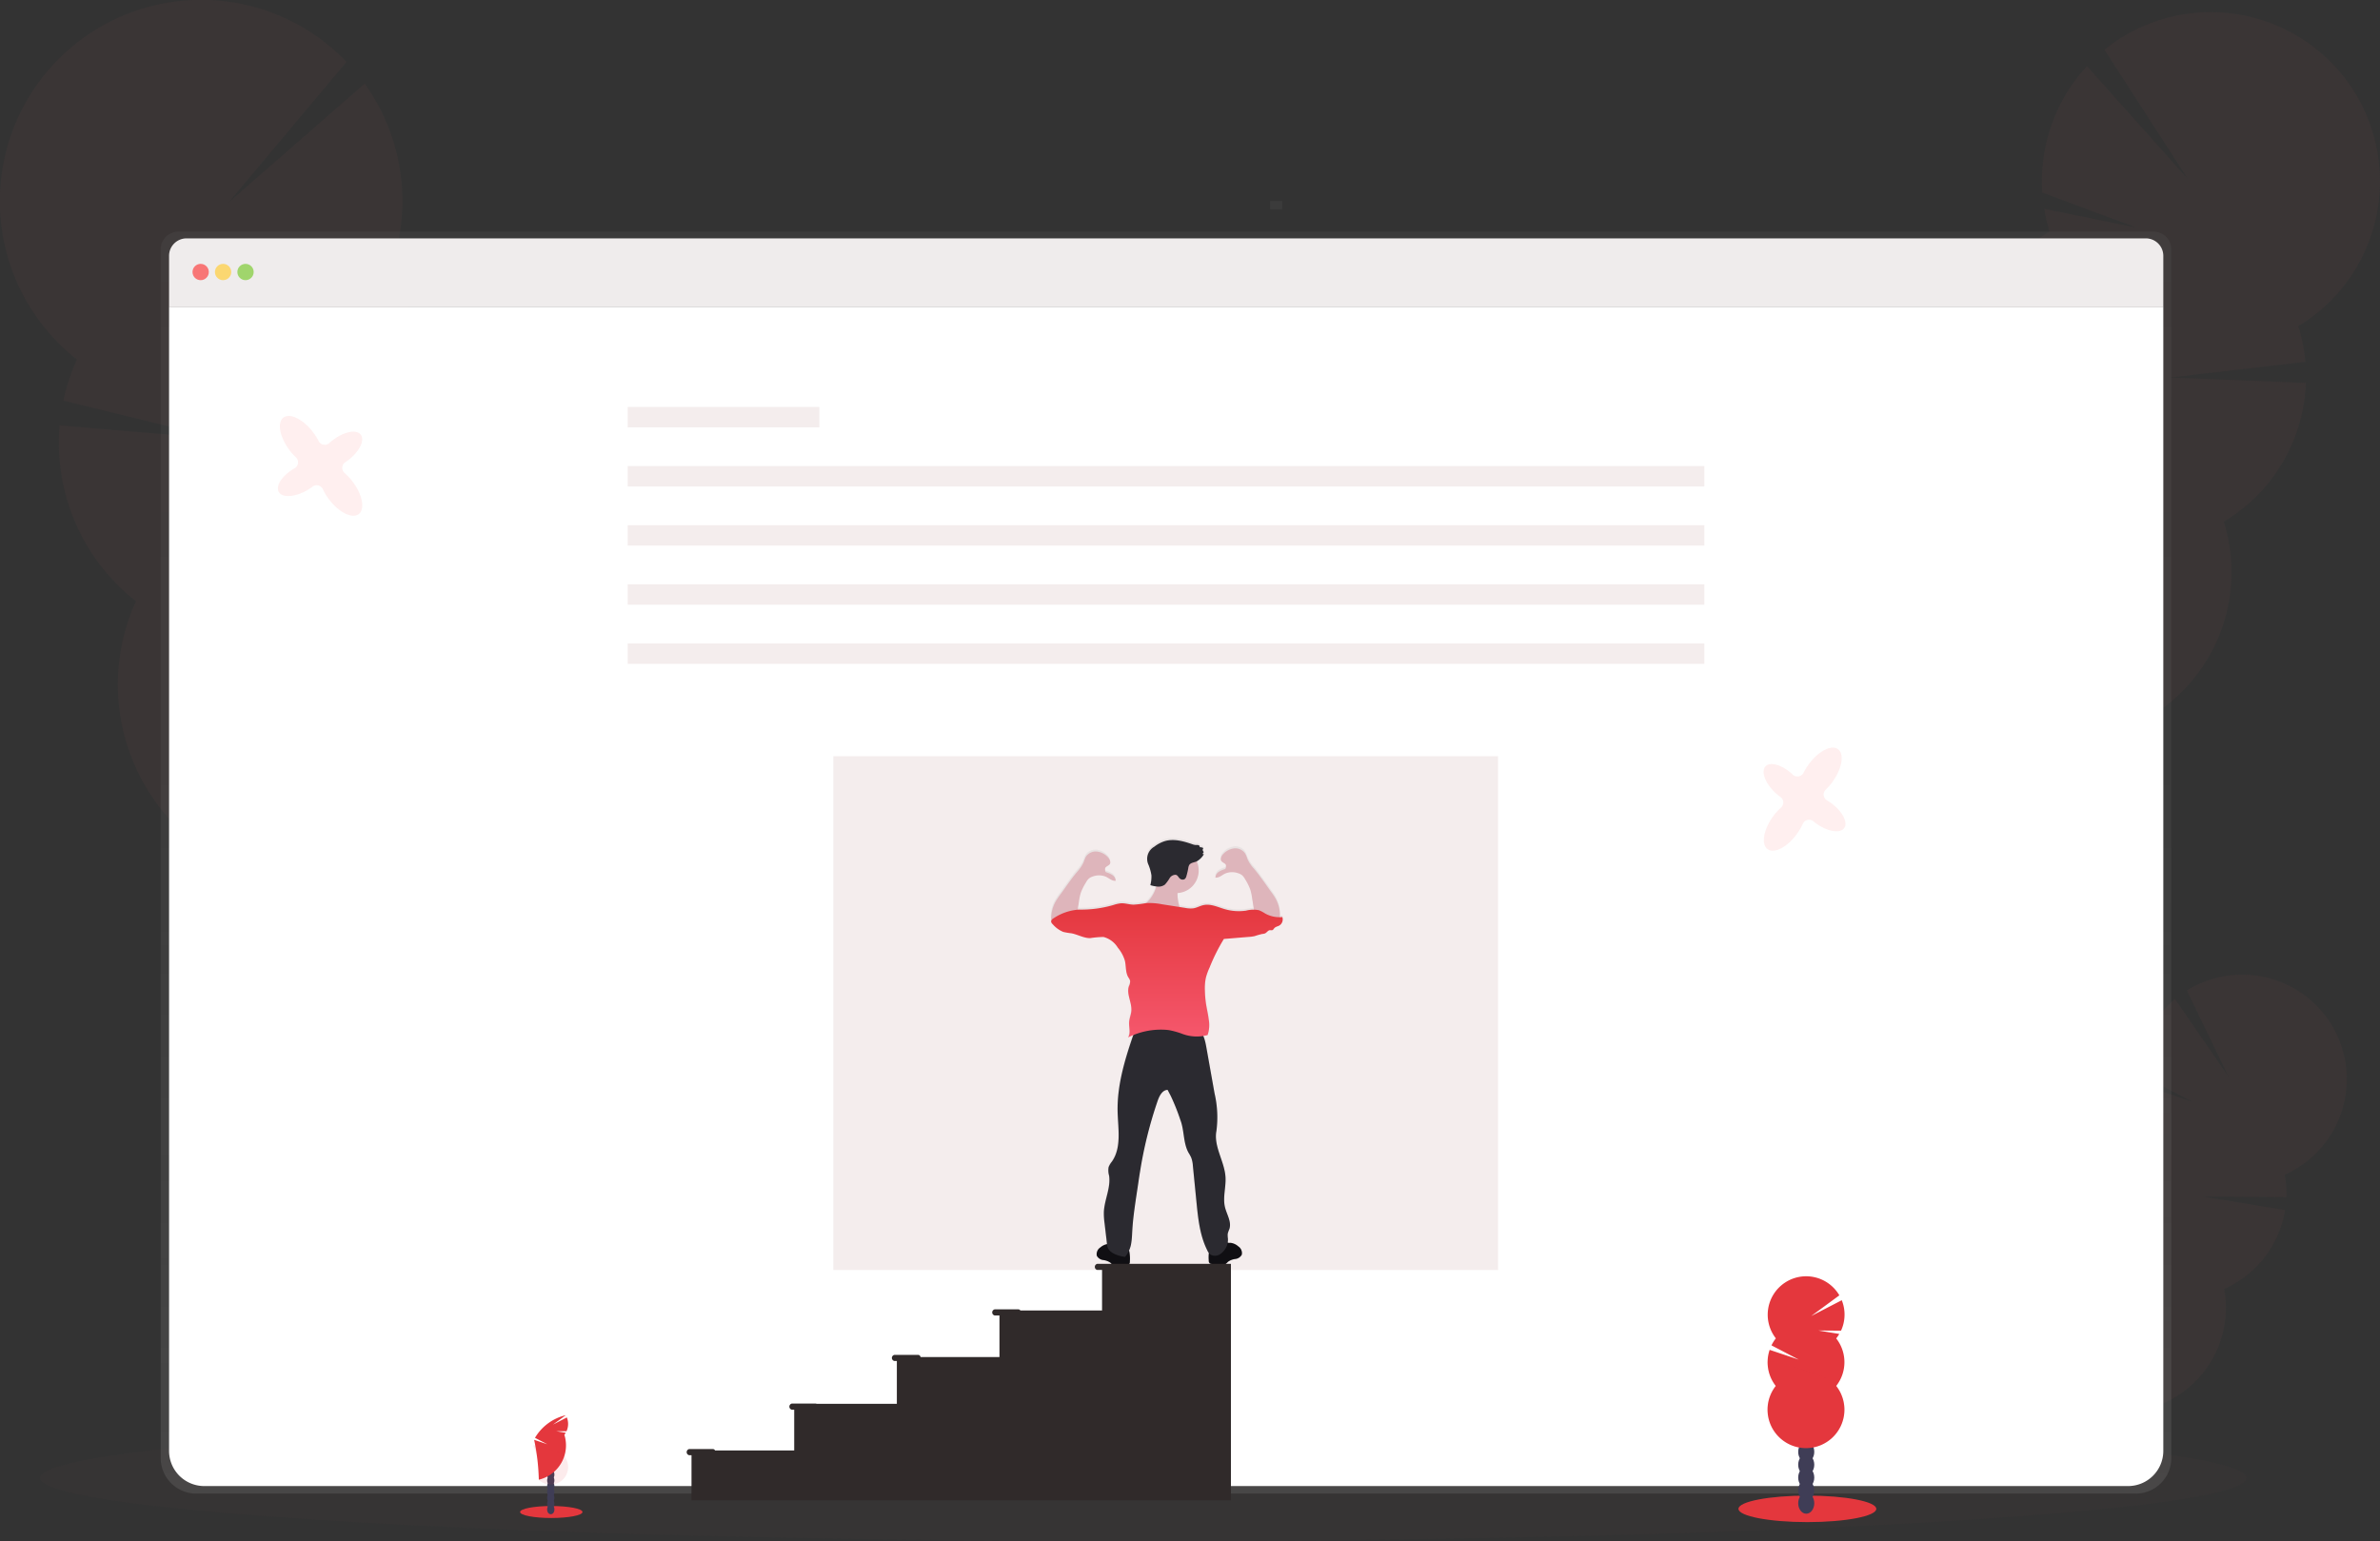 <svg xmlns="http://www.w3.org/2000/svg" xmlns:xlink="http://www.w3.org/1999/xlink" width="532" height="344.555" viewBox="0 0 532 344.555">
  <rect x="0" y="0" width="532" height="344.555" fill="#333333" stroke="none"/>
  <defs>
    <linearGradient id="linear-gradient" x1="0.5" y1="1" x2="0.5" gradientUnits="objectBoundingBox">
      <stop offset="0" stop-color="gray" stop-opacity="0.251"/>
      <stop offset="0.54" stop-color="gray" stop-opacity="0.122"/>
      <stop offset="1" stop-color="gray" stop-opacity="0.102"/>
    </linearGradient>
    <linearGradient id="linear-gradient-2" x1="-18.117" y1="168.355" x2="-18.117" y2="167.355" xlink:href="#linear-gradient"/>
    <linearGradient id="linear-gradient-3" y2="0" xlink:href="#linear-gradient"/>
    <linearGradient id="linear-gradient-4" x1="0.5" x2="0.5" y2="1" gradientUnits="objectBoundingBox">
      <stop offset="0" stop-color="#e4373d"/>
      <stop offset="1" stop-color="#f5576c"/>
    </linearGradient>
  </defs>
  <g id="sobreSvg" transform="translate(-0.102 -0.095)">
    <ellipse id="Elipse_6" data-name="Elipse 6" cx="246.588" cy="14.13" rx="246.588" ry="14.13" transform="translate(9.062 316.39)" fill="#563d3d" opacity="0.1"/>
    <g id="Grupo_9" data-name="Grupo 9" transform="translate(450.368 217.994)" opacity="0.2">
      <path id="Caminho_36" data-name="Caminho 36" d="M1013,788.411a8.077,8.077,0,0,1-.789,1.217q-3.938-2.776-8.008-5.438c.055-.114.114-.232.178-.346a7.677,7.677,0,0,1,2.735-2.972,4.572,4.572,0,0,1,4.558-.392,4.645,4.645,0,0,1,2.252,4,7.676,7.676,0,0,1-.925,3.929Z" transform="translate(-1004.2 -675.251)" fill="#563d3d"/>
      <ellipse id="Elipse_7" data-name="Elipse 7" cx="6.386" cy="4.877" rx="6.386" ry="4.877" transform="translate(0.855 107.374) rotate(-62.09)" fill="#563d3d"/>
      <ellipse id="Elipse_8" data-name="Elipse 8" cx="6.386" cy="4.877" rx="6.386" ry="4.877" transform="translate(4.506 100.476) rotate(-62.09)" fill="#563d3d"/>
      <ellipse id="Elipse_9" data-name="Elipse 9" cx="6.386" cy="4.877" rx="6.386" ry="4.877" transform="translate(8.163 93.575) rotate(-62.09)" fill="#563d3d"/>
      <ellipse id="Elipse_10" data-name="Elipse 10" cx="6.386" cy="4.877" rx="6.386" ry="4.877" transform="translate(11.817 86.673) rotate(-62.09)" fill="#563d3d"/>
      <path id="Caminho_37" data-name="Caminho 37" d="M1032.808,577.658a23.669,23.669,0,0,1-.355-3.191l12.307,4.139-12.307-6.381a23.428,23.428,0,0,1,8.309-16.614l11.9,17.257-9.257-19.176a23.373,23.373,0,1,1,21.878,41.182,23.319,23.319,0,0,1,.365,5.014l-18.756-.146,18.469,3.04a23.4,23.4,0,0,1-13.6,17.63,23.373,23.373,0,1,1-32.467-17.193,23.378,23.378,0,0,1,13.524-25.525Z" transform="translate(-1004.845 -550.143)" fill="#563d3d"/>
      <path id="Caminho_38" data-name="Caminho 38" d="M1062.921,671.6a23.247,23.247,0,0,1-11.181,10.429,23.373,23.373,0,1,1-32.467-17.193C1018.367,659.858,1064.152,669.289,1062.921,671.6Z" transform="translate(-1004.834 -611.781)" fill="#563d3d" opacity="0.1"/>
    </g>
    <g id="Grupo_10" data-name="Grupo 10" transform="translate(423.24 2.809)" opacity="0.2">
      <path id="Caminho_39" data-name="Caminho 39" d="M973.488,480.564a14.417,14.417,0,0,1-1.026,2.115q-6.887-3.674-13.952-7.138c.064-.2.137-.4.214-.6a12.4,12.4,0,0,1,3.783-5.315,6.875,6.875,0,0,1,11.7,4.435,12.4,12.4,0,0,1-.72,6.5Z" transform="translate(-952.208 -290.085)" fill="#563d3d"/>
      <ellipse id="Elipse_11" data-name="Elipse 11" cx="10.342" cy="7.899" rx="10.342" ry="7.899" transform="matrix(0.356, -0.935, 0.935, 0.356, 7.342, 182.726)" fill="#563d3d"/>
      <ellipse id="Elipse_12" data-name="Elipse 12" cx="10.342" cy="7.899" rx="10.342" ry="7.899" transform="matrix(0.356, -0.935, 0.935, 0.356, 11.842, 170.915)" fill="#563d3d"/>
      <ellipse id="Elipse_13" data-name="Elipse 13" cx="10.342" cy="7.899" rx="10.342" ry="7.899" transform="matrix(0.356, -0.935, 0.935, 0.356, 16.335, 159.098)" fill="#563d3d"/>
      <ellipse id="Elipse_14" data-name="Elipse 14" cx="10.342" cy="7.899" rx="10.342" ry="7.899" transform="matrix(0.356, -0.935, 0.935, 0.356, 20.835, 147.292)" fill="#563d3d"/>
      <path id="Caminho_40" data-name="Caminho 40" d="M979.691,127.107a38.018,38.018,0,0,1-1.208-5.1l20.611,4.2-21.04-7.831a37.881,37.881,0,0,1,9.987-28.26l22.589,25.279L991.943,86.44a37.831,37.831,0,1,1,43.342,61.806,38.026,38.026,0,0,1,1.577,7.981l-30.16,3.5,30.279,1.208a37.864,37.864,0,0,1-18.346,31.035,37.831,37.831,0,1,1-55.608-21.158,37.831,37.831,0,0,1,16.646-43.725Z" transform="translate(-944.683 -78.04)" fill="#563d3d"/>
      <path id="Caminho_41" data-name="Caminho 41" d="M1034.524,279.245a37.645,37.645,0,0,1-15.889,18.966,37.831,37.831,0,1,1-55.608-21.158C960.6,269.25,1036.037,275.28,1034.524,279.245Z" transform="translate(-944.683 -184.279)" fill="#563d3d" opacity="0.1"/>
    </g>
    <g id="Grupo_11" data-name="Grupo 11" transform="translate(0.102 0.095)" opacity="0.2">
      <path id="Caminho_42" data-name="Caminho 42" d="M194.074,564.943a17,17,0,0,0,.912,2.644q8.66-3.318,17.516-6.381c-.05-.242-.1-.492-.164-.738a14.772,14.772,0,0,0-3.678-6.837c-2.361-2.425-5.419-3.61-8.359-2.89s-5.1,3.191-6.085,6.381a14.809,14.809,0,0,0-.141,7.822Z" transform="translate(-112.815 -332.456)" fill="#563d3d"/>
      <ellipse id="Elipse_15" data-name="Elipse 15" cx="9.394" cy="12.297" rx="9.394" ry="12.297" transform="translate(74.802 205.927) rotate(-13.72)" fill="#563d3d"/>
      <ellipse id="Elipse_16" data-name="Elipse 16" cx="9.394" cy="12.297" rx="9.394" ry="12.297" transform="translate(71.236 191.332) rotate(-13.72)" fill="#563d3d"/>
      <ellipse id="Elipse_17" data-name="Elipse 17" cx="9.394" cy="12.297" rx="9.394" ry="12.297" transform="translate(67.674 176.731) rotate(-13.72)" fill="#563d3d"/>
      <ellipse id="Elipse_18" data-name="Elipse 18" cx="9.394" cy="12.297" rx="9.394" ry="12.297" transform="translate(64.107 162.126) rotate(-13.72)" fill="#563d3d"/>
      <path id="Caminho_43" data-name="Caminho 43" d="M102.25,135.685a44.6,44.6,0,0,0,2.179-5.834l-24.937,1.905,25.981-6.135a45.037,45.037,0,0,0-7.616-34.837L67.464,117.33,93.8,85.916a45,45,0,1,0-60.257,66.547,45.27,45.27,0,0,0-3.04,9.189l35.074,8.574-35.908-3.04a45.038,45.038,0,0,0,17.061,39.322,44.992,44.992,0,1,0,68.716-16.773,44.992,44.992,0,0,0-13.218-54.049Z" transform="translate(-16.342 -72.085)" fill="#563d3d"/>
      <path id="Caminho_44" data-name="Caminho 44" d="M47.986,310.194A44.8,44.8,0,0,0,63.939,334.94a44.992,44.992,0,1,0,68.716-16.773C136.7,309.3,46.8,305.313,47.986,310.194Z" transform="translate(-33.556 -200.517)" fill="#563d3d" opacity="0.1"/>
    </g>
    <path id="Caminho_45" data-name="Caminho 45" d="M540.655,185.7H99.1a3.938,3.938,0,0,0-3.934,3.947V459.882a7.945,7.945,0,0,0,7.931,7.958H536.658a7.945,7.945,0,0,0,7.931-7.958V189.647A3.943,3.943,0,0,0,540.655,185.7Z" transform="translate(-59.138 -133.819)" fill="url(#linear-gradient)"/>
    <path id="Caminho_46" data-name="Caminho 46" d="M545.022,222.51V478.323a7.867,7.867,0,0,1-7.862,7.863H107.117a7.867,7.867,0,0,1-7.867-7.867V222.51Z" transform="translate(-61.358 -153.851)" fill="#fff"/>
    <path id="Caminho_47" data-name="Caminho 47" d="M545.022,192.912v11.368H99.25V192.912a3.9,3.9,0,0,1,3.9-3.9H541.121a3.9,3.9,0,0,1,3.9,3.9Z" transform="translate(-61.358 -135.621)" fill="#efecec"/>
    <circle id="Elipse_19" data-name="Elipse 19" cx="1.823" cy="1.823" r="1.823" transform="translate(43.133 59.087)" fill="#fa5959" opacity="0.8"/>
    <circle id="Elipse_20" data-name="Elipse 20" cx="1.823" cy="1.823" r="1.823" transform="translate(48.147 59.087)" fill="#fed253" opacity="0.8"/>
    <circle id="Elipse_21" data-name="Elipse 21" cx="1.823" cy="1.823" r="1.823" transform="translate(53.161 59.087)" fill="#8ccf4d" opacity="0.8"/>
    <rect id="Retângulo_30" data-name="Retângulo 30" width="1.823" height="2.735" transform="translate(286.722 45.048) rotate(90)" fill="url(#linear-gradient-2)"/>
    <rect id="Retângulo_31" data-name="Retângulo 31" width="42.845" height="4.558" transform="translate(140.41 91.079)" fill="#f4eded"/>
    <rect id="Retângulo_32" data-name="Retângulo 32" width="240.662" height="4.558" transform="translate(140.41 104.298)" fill="#f4eded"/>
    <rect id="Retângulo_33" data-name="Retângulo 33" width="240.662" height="4.558" transform="translate(140.41 117.516)" fill="#f4eded"/>
    <rect id="Retângulo_34" data-name="Retângulo 34" width="240.662" height="4.558" transform="translate(140.41 130.734)" fill="#f4eded"/>
    <rect id="Retângulo_35" data-name="Retângulo 35" width="240.662" height="4.558" transform="translate(140.41 143.952)" fill="#f4eded"/>
    <rect id="Retângulo_36" data-name="Retângulo 36" width="148.591" height="114.862" transform="translate(186.368 169.167)" fill="#f4eded"/>
    <path id="Caminho_48" data-name="Caminho 48" d="M583.4,500.458c-.191,0-.383.027-.579.032a2.544,2.544,0,0,0,.064-.811,7.75,7.75,0,0,0-.912-3.286,14.269,14.269,0,0,0-1.13-1.714c-1.24-1.714-2.388-3.464-3.751-5.082a8.169,8.169,0,0,1-1.445-2.129,10.394,10.394,0,0,0-.492-1.235,2.657,2.657,0,0,0-2.484-1.208,3.943,3.943,0,0,0-2.516,1.331c-.383.41-.7,1.044-.378,1.509s1.012.524,1.053,1.035c0,.274,0,.72-.278.807a4.953,4.953,0,0,0-1.395.611,1.646,1.646,0,0,0-.734,1.276c.788.119,1.449-.542,2.165-.912a4,4,0,0,1,2.862-.1,2.678,2.678,0,0,1,.985.5,3.47,3.47,0,0,1,.638.857,9.148,9.148,0,0,1,1.577,4.275l.4,2.562a16.649,16.649,0,0,0-1.769.237,11.107,11.107,0,0,1-4.708-.319c-1.6-.456-3.191-1.285-4.836-.912-.77.169-1.472.6-2.252.72a6.167,6.167,0,0,1-1.823-.1l-1.253-.2c-.041-.1-.073-.214-.1-.324a9.455,9.455,0,0,1-.356-2.812,5.014,5.014,0,0,0,4.285-7.106,4.253,4.253,0,0,0,1.618-1.609l-.319-.059.3-.456a.538.538,0,0,1-.087-.852,1.717,1.717,0,0,0-.861-.191c.1-.178-.059-.4-.246-.456a2.143,2.143,0,0,0-.593-.036,2.9,2.9,0,0,1-.848-.2c-1.946-.67-4.057-1.258-6.039-.7a7.552,7.552,0,0,0-2.411,1.267,3.149,3.149,0,0,0-1.285,4.134,10.7,10.7,0,0,1,.643,2.32,7.364,7.364,0,0,1-.251,2.2,8.974,8.974,0,0,0,1.326.3,7.518,7.518,0,0,1-1.317,2.7,10.723,10.723,0,0,1-.912,1.007H552.9a22.157,22.157,0,0,1-2.735.337c-.966,0-1.914-.365-2.876-.3a7.794,7.794,0,0,0-1.673.378,25.63,25.63,0,0,1-7.708,1.03l-.315.032.292-1.86a9.149,9.149,0,0,1,1.577-4.275,3.469,3.469,0,0,1,.638-.857,2.7,2.7,0,0,1,.989-.5,3.984,3.984,0,0,1,2.858.1c.716.351,1.367,1.012,2.17.912a1.659,1.659,0,0,0-.738-1.276,4.952,4.952,0,0,0-1.395-.611c-.264-.087-.3-.533-.278-.807.041-.511.766-.62,1.053-1.039s0-1.094-.378-1.509a3.947,3.947,0,0,0-2.516-1.326,2.648,2.648,0,0,0-2.479,1.208,9.694,9.694,0,0,0-.5,1.235,8.168,8.168,0,0,1-1.445,2.129c-1.367,1.618-2.511,3.368-3.751,5.082a15.2,15.2,0,0,0-1.13,1.709,7.859,7.859,0,0,0-.912,3.291,2.572,2.572,0,0,0,.064.816.524.524,0,0,0-.05.205.948.948,0,0,0,.356.638,6.235,6.235,0,0,0,2.37,1.727,14.568,14.568,0,0,0,1.773.305c1.44.26,2.767,1.094,4.23,1.089a21.6,21.6,0,0,1,2.995-.26,5.307,5.307,0,0,1,3.191,2.379,8.2,8.2,0,0,1,1.573,2.876c.324,1.272.123,2.7.8,3.824a2.6,2.6,0,0,1,.392.757,2.535,2.535,0,0,1-.278,1.24c-.574,1.764.684,3.646.552,5.47-.064.889-.456,1.727-.5,2.616-.068,1.144.4,2.425-.242,3.378.388-.2.779-.378,1.181-.538-1.914,5.611-3.646,11.4-3.514,17.293.1,3.824.912,8.036-1.285,11.176a4.412,4.412,0,0,0-.734,1.253,4.262,4.262,0,0,0,.114,1.9c.406,2.735-1.071,5.429-1.171,8.2a16.544,16.544,0,0,0,.164,2.557l.538,4.622a3.357,3.357,0,0,0-1.468.729,1.8,1.8,0,0,0-.8,1.887,1.884,1.884,0,0,0,1.422.953,3.565,3.565,0,0,1,1.65.625,6.334,6.334,0,0,0,.5.492,1.823,1.823,0,0,0,1.1.205c.7-.027,1.367-.087,2.078-.182a.824.824,0,0,0,.415-.132.912.912,0,0,0,.232-.684,9.06,9.06,0,0,0-.087-2.078c-.027-.132-.064-.26-.1-.392a8.092,8.092,0,0,0,.506-1.823c.141-.912.164-1.864.223-2.8.137-2.379.456-4.74.82-7.1l.456-3.036c.141-1,.287-2,.456-2.995a94.174,94.174,0,0,1,3.929-15.907c.388-1.108,1.048-2.407,2.22-2.439l.7,1.367a48.2,48.2,0,0,1,2.16,5.415c.912,2.366.6,5.128,1.823,7.352a10.1,10.1,0,0,1,.606,1.108,6.385,6.385,0,0,1,.374,1.855l.807,8.2c.365,3.687.757,7.475,2.411,10.789a4.153,4.153,0,0,0,.365.611,10.588,10.588,0,0,0-.023,1.659.652.652,0,0,0,.647.816c.688.091,1.367.151,2.074.178a1.824,1.824,0,0,0,1.1-.205,5.091,5.091,0,0,0,.5-.492,3.547,3.547,0,0,1,1.645-.624,1.862,1.862,0,0,0,1.422-.953,1.794,1.794,0,0,0-.8-1.887,3.191,3.191,0,0,0-1.623-.752,2.7,2.7,0,0,1-.738-.059,3.647,3.647,0,0,0,.055-.912,4.557,4.557,0,0,1-.046-1.085,6.425,6.425,0,0,1,.374-1.066c.524-1.614-.593-3.255-.985-4.9-.524-2.2.255-4.5.114-6.755-.219-3.542-2.689-6.864-2.033-10.351a23.6,23.6,0,0,0-.419-8.451l-1.823-10.4a11.517,11.517,0,0,0-.661-2.466,5.825,5.825,0,0,0,.994-.264,7.114,7.114,0,0,0,.242-3.532c-.137-1.194-.456-2.361-.615-3.546a23.354,23.354,0,0,1-.237-2.876,11.6,11.6,0,0,1,.2-2.835,13.641,13.641,0,0,1,.852-2.384,42.328,42.328,0,0,1,3.191-6.381c1.873-.146,3.688-.305,5.556-.456a7.725,7.725,0,0,0,1.331-.178,16.805,16.805,0,0,1,1.7-.488,2.281,2.281,0,0,0,.629-.123c.41-.187.661-.711,1.112-.729a1.937,1.937,0,0,0,.51,0c.2-.064.3-.283.456-.456.283-.315.743-.378,1.112-.583A1.614,1.614,0,0,0,583.4,500.458Z" transform="translate(-296.666 -295.707)" fill="url(#linear-gradient-3)"/>
    <path id="Caminho_64" data-name="Caminho 64" d="M5.014,0A5.014,5.014,0,1,1,0,5.014,5.014,5.014,0,0,1,5.014,0Z" transform="translate(258.011 189.737)" fill="#deb5bb"/>
    <path id="Caminho_49" data-name="Caminho 49" d="M578.439,506.524a12.5,12.5,0,0,1-1.709,1.727,13.578,13.578,0,0,0,9.8,1.614c-.123-.342-.57-.392-.884-.565a1.91,1.91,0,0,1-.775-1.222,9.545,9.545,0,0,1-.292-3.7,2.281,2.281,0,0,0,0-.912,1.956,1.956,0,0,0-.943-1.039,9.3,9.3,0,0,0-2.279-1.026c-.829-.246-1.3-.36-1.335.606a7.681,7.681,0,0,1-1.582,4.512Z" transform="translate(-321.203 -305.533)" fill="#deb5bb"/>
    <path id="Caminho_50" data-name="Caminho 50" d="M621.1,502.575l-.51-3.236a12.013,12.013,0,0,0-.406-1.923,12.406,12.406,0,0,0-1.167-2.334,3.449,3.449,0,0,0-.638-.852,2.681,2.681,0,0,0-.985-.5,3.97,3.97,0,0,0-2.853.109c-.716.346-1.367,1-2.165.889a1.632,1.632,0,0,1,.738-1.272,4.816,4.816,0,0,1,1.367-.611c.26-.082.3-.529.278-.8-.041-.506-.766-.615-1.053-1.03s0-1.089.374-1.5a3.924,3.924,0,0,1,2.511-1.317,2.634,2.634,0,0,1,2.479,1.2,9.641,9.641,0,0,1,.5,1.231,8.2,8.2,0,0,0,1.44,2.119c1.367,1.609,2.511,3.35,3.747,5.055a15.756,15.756,0,0,1,1.13,1.7,7.708,7.708,0,0,1,.912,3.273,2.039,2.039,0,0,1-.15,1.035,1.6,1.6,0,0,1-1.368.784,4.846,4.846,0,0,1-1.636-.328l-1.987-.67a1.294,1.294,0,0,1-.638-.351A.5.5,0,0,1,621.1,502.575Z" transform="translate(-340.604 -298.43)" fill="#deb5bb"/>
    <path id="Caminho_51" data-name="Caminho 51" d="M537.553,504.145l.506-3.236a12.55,12.55,0,0,1,.41-1.924,12.134,12.134,0,0,1,1.167-2.334,3.221,3.221,0,0,1,.634-.848,2.579,2.579,0,0,1,.984-.5,3.984,3.984,0,0,1,2.858.1c.716.346,1.367,1,2.165.889a1.641,1.641,0,0,0-.738-1.272,4.87,4.87,0,0,0-1.367-.611c-.26-.082-.3-.529-.278-.8.041-.506.761-.615,1.053-1.03s0-1.089-.378-1.5a3.92,3.92,0,0,0-2.511-1.322,2.639,2.639,0,0,0-2.48,1.2,9.618,9.618,0,0,0-.492,1.231,8.3,8.3,0,0,1-1.44,2.119c-1.367,1.609-2.511,3.35-3.751,5.055a15.5,15.5,0,0,0-1.126,1.7,7.781,7.781,0,0,0-.912,3.273,2.064,2.064,0,0,0,.155,1.039,1.609,1.609,0,0,0,1.39.779,4.715,4.715,0,0,0,1.632-.328l1.992-.652a1.262,1.262,0,0,0,.634-.351A.5.5,0,0,0,537.553,504.145Z" transform="translate(-296.776 -299.284)" fill="#deb5bb"/>
    <path id="Caminho_52" data-name="Caminho 52" d="M615.674,681.255a1.788,1.788,0,0,1,.8,1.878,1.888,1.888,0,0,1-1.422.948,3.592,3.592,0,0,0-1.645.62,5.016,5.016,0,0,1-.5.47,1.791,1.791,0,0,1-1.1.205c-.693-.027-1.367-.086-2.074-.178a.826.826,0,0,1-.415-.132.88.88,0,0,1-.228-.679,8.715,8.715,0,0,1,.082-2.069,2.962,2.962,0,0,1,1-1.764c.529-.41,2.133-1.627,2.735-.848.159.21.1.5.319.67s.574.077.83.109a3.191,3.191,0,0,1,1.623.77Z" transform="translate(-338.797 -402.518)" fill="#100f13"/>
    <path id="Caminho_53" data-name="Caminho 53" d="M554.961,681.8a1.788,1.788,0,0,0-.8,1.878,1.86,1.86,0,0,0,1.417.948,3.573,3.573,0,0,1,1.645.62,5.084,5.084,0,0,0,.5.492,1.823,1.823,0,0,0,1.1.205c.693-.027,1.367-.087,2.074-.182a.811.811,0,0,0,.415-.132.88.88,0,0,0,.232-.679,8.928,8.928,0,0,0-.087-2.065,2.94,2.94,0,0,0-1-1.768c-.524-.41-2.129-1.627-2.735-.848-.159.21-.1.5-.324.67s-.57.078-.829.109A3.218,3.218,0,0,0,554.961,681.8Z" transform="translate(-308.882 -402.823)" fill="#100f13"/>
    <path id="Caminho_54" data-name="Caminho 54" d="M564.677,576.169c-2.056,5.925-4.052,12.056-3.9,18.341.1,3.806.912,8-1.281,11.122a4.348,4.348,0,0,0-.734,1.249,4.289,4.289,0,0,0,.109,1.887c.41,2.735-1.062,5.406-1.167,8.168a16.406,16.406,0,0,0,.164,2.543l.57,4.868c.191,1.668,2.343,2.352,4,2.584a6.2,6.2,0,0,0,1.408-3.277c.141-.912.164-1.855.219-2.78.141-2.37.483-4.722.82-7.069l.456-3.022c.146-.994.287-1.987.456-2.981a93.748,93.748,0,0,1,3.934-15.784c.387-1.108,1.048-2.4,2.215-2.429l.7,1.34a47.4,47.4,0,0,1,2.156,5.388c.912,2.356.6,5.1,1.823,7.32a9.228,9.228,0,0,1,.6,1.1,6.334,6.334,0,0,1,.374,1.823l.807,8.15c.365,3.669.752,7.439,2.407,10.734a2.492,2.492,0,0,0,.761,1,2.065,2.065,0,0,0,2.279-.251,3.888,3.888,0,0,0,1.577-3.364,5.049,5.049,0,0,1-.046-1.08,7.185,7.185,0,0,1,.374-1.062c.529-1.6-.588-3.236-.985-4.877-.524-2.188.255-4.476.118-6.723-.219-3.528-2.685-6.837-2.033-10.306a23.47,23.47,0,0,0-.415-8.409L580.6,580.025c-.292-1.632-.729-3.473-2.183-4.271a5.424,5.424,0,0,0-2.657-.456C571.993,575.3,568.392,575.823,564.677,576.169Z" transform="translate(-310.851 -345.829)" fill="#2b2a30"/>
    <path id="Caminho_55" data-name="Caminho 55" d="M583.5,518.169a6.519,6.519,0,0,1-3.829-.793,7.676,7.676,0,0,0-1.408-.739,6.4,6.4,0,0,0-2.871.1,11.214,11.214,0,0,1-4.7-.319c-1.6-.456-3.19-1.281-4.831-.912-.77.169-1.468.593-2.247.716a5.983,5.983,0,0,1-1.823-.1l-5.2-.811a14.212,14.212,0,0,0-3.564-.255,23.1,23.1,0,0,1-2.735.342c-.962,0-1.91-.365-2.872-.3a7.823,7.823,0,0,0-1.668.378,25.674,25.674,0,0,1-7.689,1.026,11.545,11.545,0,0,0-5.784,2.006.911.911,0,0,0-.456.634.934.934,0,0,0,.36.629,6.174,6.174,0,0,0,2.366,1.723,14.334,14.334,0,0,0,1.769.3c1.436.264,2.762,1.089,4.221,1.089a21.547,21.547,0,0,1,2.99-.26A5.315,5.315,0,0,1,546.725,525a8.279,8.279,0,0,1,1.573,2.863c.319,1.267.119,2.689.8,3.806a2.636,2.636,0,0,1,.392.752,2.507,2.507,0,0,1-.278,1.235c-.574,1.755.684,3.61.552,5.47-.064.88-.456,1.718-.5,2.6-.064,1.144.4,2.416-.242,3.364a16.341,16.341,0,0,1,7.954-1.737,9.968,9.968,0,0,1,1.367.128,19.157,19.157,0,0,1,2.589.72,9.169,9.169,0,0,0,5.88.346,6.994,6.994,0,0,0,.237-3.514c-.141-1.185-.433-2.352-.611-3.532a23.142,23.142,0,0,1-.237-2.862,11.476,11.476,0,0,1,.2-2.821,13.37,13.37,0,0,1,.852-2.37,41.775,41.775,0,0,1,3.191-6.381c1.869-.15,3.678-.31,5.547-.456a8.607,8.607,0,0,0,1.326-.178,17.058,17.058,0,0,1,1.7-.483,2.239,2.239,0,0,0,.629-.128c.41-.187.665-.706,1.112-.72a2.127,2.127,0,0,0,.511,0c.2-.059.3-.283.456-.456.283-.314.743-.378,1.112-.579A1.6,1.6,0,0,0,583.5,518.169Z" transform="translate(-296.769 -313.048)" fill="url(#linear-gradient-4)"/>
    <path id="Caminho_56" data-name="Caminho 56" d="M586.287,492.79a.911.911,0,0,0,1.035.064,1.286,1.286,0,0,0,.383-.7,16.14,16.14,0,0,0,.4-1.732,1.9,1.9,0,0,1,.228-.725c.333-.51,1.053-.538,1.614-.77A4.194,4.194,0,0,0,591.6,487.3l-.314-.064.3-.456a.529.529,0,0,1-.082-.843,1.682,1.682,0,0,0-.866-.2c.1-.173-.059-.392-.246-.456a1.947,1.947,0,0,0-.588-.032,2.909,2.909,0,0,1-.848-.2c-1.942-.665-4.048-1.253-6.026-.693a7.494,7.494,0,0,0-2.411,1.263,3.131,3.131,0,0,0-1.281,4.1,10.614,10.614,0,0,1,.638,2.3,7.329,7.329,0,0,1-.246,2.2,7.164,7.164,0,0,0,1.664.324,2.388,2.388,0,0,0,1.6-.456,9.067,9.067,0,0,0,1.085-1.49,1.545,1.545,0,0,1,1.317-.693C585.79,491.988,585.882,492.5,586.287,492.79Z" transform="translate(-322.392 -296.229)" fill="#2b2a30"/>
    <path id="Caminho_57" data-name="Caminho 57" d="M450.2,692h-5.337a.7.7,0,0,0,0,1.367h1.067v9.057H427.667a.506.506,0,0,0-.406-.246h-5.333a.7.7,0,0,0,0,1.367H423v9.3H405.36a.565.565,0,0,0-.5-.492H399.53a.693.693,0,0,0,0,1.367h.533V723.3H382.137a.457.457,0,0,0-.219-.059h-5.333a.7.7,0,0,0,0,1.367h.533v9.116h-17.7a.511.511,0,0,0-.456-.31h-5.333a.7.7,0,0,0,0,1.367h.533v10.1H474.738V692Z" transform="translate(-199.488 -409.348)" fill="#302a2a"/>
    <path id="Caminho_58" data-name="Caminho 58" d="M169.322,290.786a12.621,12.621,0,0,0-1.782-1.905,1.531,1.531,0,0,1,.169-2.439c.219-.141.433-.292.647-.456,2.489-1.892,3.747-4.43,2.8-5.675s-3.728-.716-6.217,1.176a9.571,9.571,0,0,0-.825.688,1.527,1.527,0,0,1-2.388-.456,12.888,12.888,0,0,0-1.226-1.951c-2.215-2.917-5.187-4.389-6.641-3.286s-.843,4.367,1.367,7.293a12.568,12.568,0,0,0,1.436,1.6,1.541,1.541,0,0,1-.337,2.457h0c-2.735,1.563-4.28,3.92-3.505,5.274s3.61,1.185,6.322-.374a11.909,11.909,0,0,0,1.212-.807,1.541,1.541,0,0,1,2.325.565,11.969,11.969,0,0,0,1.367,2.279c2.211,2.917,5.187,4.389,6.641,3.286S171.532,293.707,169.322,290.786Z" transform="translate(-90.403 -183.024)" fill="#ff6363" opacity="0.1"/>
    <path id="Caminho_59" data-name="Caminho 59" d="M888.688,458.093A12.417,12.417,0,0,0,890,455.837a1.523,1.523,0,0,1,2.375-.547c.2.164.41.324.624.483,2.534,1.823,5.333,2.279,6.245,1.026s-.4-3.774-2.935-5.606q-.456-.324-.912-.588a1.527,1.527,0,0,1-.251-2.42,12.377,12.377,0,0,0,1.5-1.741c2.147-2.967,2.685-6.24,1.208-7.293s-4.421.456-6.568,3.441a12.841,12.841,0,0,0-1.108,1.823,1.541,1.541,0,0,1-2.448.4h0c-2.279-2.138-5.014-2.949-6.067-1.823s-.078,3.8,2.206,5.925a11.011,11.011,0,0,0,1.126.912,1.541,1.541,0,0,1,.132,2.388,12.234,12.234,0,0,0-1.791,2c-2.147,2.967-2.685,6.24-1.2,7.293S886.542,461.065,888.688,458.093Z" transform="translate(-486.918 -271.565)" fill="#ff6363" opacity="0.1"/>
    <ellipse id="Elipse_23" data-name="Elipse 23" cx="15.406" cy="2.963" rx="15.406" ry="2.963" transform="translate(388.698 334.467)" fill="#e4373d"/>
    <ellipse id="Elipse_24" data-name="Elipse 24" cx="1.796" cy="2.347" rx="1.796" ry="2.347" transform="translate(402.053 333.825)" fill="#3f3d56"/>
    <ellipse id="Elipse_25" data-name="Elipse 25" cx="1.796" cy="2.347" rx="1.796" ry="2.347" transform="translate(402.053 330.953)" fill="#3f3d56"/>
    <ellipse id="Elipse_26" data-name="Elipse 26" cx="1.796" cy="2.347" rx="1.796" ry="2.347" transform="translate(402.053 328.086)" fill="#3f3d56"/>
    <ellipse id="Elipse_27" data-name="Elipse 27" cx="1.796" cy="2.347" rx="1.796" ry="2.347" transform="translate(402.053 325.215)" fill="#3f3d56"/>
    <ellipse id="Elipse_28" data-name="Elipse 28" cx="1.796" cy="2.347" rx="1.796" ry="2.347" transform="translate(402.053 322.343)" fill="#3f3d56"/>
    <ellipse id="Elipse_29" data-name="Elipse 29" cx="1.796" cy="2.347" rx="1.796" ry="2.347" transform="translate(402.053 319.476)" fill="#3f3d56"/>
    <ellipse id="Elipse_30" data-name="Elipse 30" cx="1.796" cy="2.347" rx="1.796" ry="2.347" transform="translate(402.053 316.605)" fill="#3f3d56"/>
    <path id="Caminho_60" data-name="Caminho 60" d="M898.53,711.981A9.1,9.1,0,0,0,899.2,711l-4.708-.775,5.1.041a8.588,8.588,0,0,0,.164-6.81L892.91,707l6.308-4.635a8.592,8.592,0,1,0-14.194,9.617,8.784,8.784,0,0,0-.98,1.568l6.121,3.191-6.527-2.188a8.61,8.61,0,0,0,1.367,8.068,8.592,8.592,0,1,0,13.51,0,8.6,8.6,0,0,0,0-10.625Z" transform="translate(-487.967 -412.67)" fill="#e4373d"/>
    <path id="Caminho_61" data-name="Caminho 61" d="M883.183,740.05a8.584,8.584,0,0,0,1.823,5.315,8.592,8.592,0,1,0,13.51,0C899.679,743.9,883.183,739.088,883.183,740.05Z" transform="translate(-487.968 -435.428)" fill="#e4373d" opacity="0.1"/>
    <ellipse id="Elipse_31" data-name="Elipse 31" cx="6.974" cy="1.34" rx="6.974" ry="1.34" transform="translate(116.357 336.797)" fill="#e4373d"/>
    <ellipse id="Elipse_32" data-name="Elipse 32" cx="0.811" cy="1.062" rx="0.811" ry="1.062" transform="translate(122.406 336.505)" fill="#3f3d56"/>
    <ellipse id="Elipse_33" data-name="Elipse 33" cx="0.811" cy="1.062" rx="0.811" ry="1.062" transform="translate(122.406 335.206)" fill="#3f3d56"/>
    <ellipse id="Elipse_34" data-name="Elipse 34" cx="0.811" cy="1.062" rx="0.811" ry="1.062" transform="translate(122.406 333.907)" fill="#3f3d56"/>
    <ellipse id="Elipse_35" data-name="Elipse 35" cx="0.811" cy="1.062" rx="0.811" ry="1.062" transform="translate(122.406 332.608)" fill="#3f3d56"/>
    <ellipse id="Elipse_36" data-name="Elipse 36" cx="0.811" cy="1.062" rx="0.811" ry="1.062" transform="translate(122.406 331.309)" fill="#3f3d56"/>
    <ellipse id="Elipse_37" data-name="Elipse 37" cx="0.811" cy="1.062" rx="0.811" ry="1.062" transform="translate(122.406 330.01)" fill="#3f3d56"/>
    <ellipse id="Elipse_38" data-name="Elipse 38" cx="0.811" cy="1.062" rx="0.811" ry="1.062" transform="translate(122.406 328.711)" fill="#3f3d56"/>
    <path id="Caminho_62" data-name="Caminho 62" d="M284.8,768.339a3.684,3.684,0,0,0,.305-.456l-2.133-.351h2.306a3.894,3.894,0,0,0,.356-1.627,3.843,3.843,0,0,0-.283-1.454l-3.095,1.6,2.853-2.1a10.907,10.907,0,0,0-6.878,5.059l2.767,1.44-2.954-.994a48.6,48.6,0,0,1,1.043,8.915,7.884,7.884,0,0,0,5.7-10.078Z" transform="translate(-158.544 -447.459)" fill="#e4373d"/>
    <path id="Caminho_63" data-name="Caminho 63" d="M277.867,781.072a15.4,15.4,0,0,1,1.248,7.676,3.893,3.893,0,0,0,5.7-5.269C285.338,782.831,277.867,780.634,277.867,781.072Z" transform="translate(-158.561 -457.79)" fill="#e4373d" opacity="0.1"/>
  </g>
</svg>
